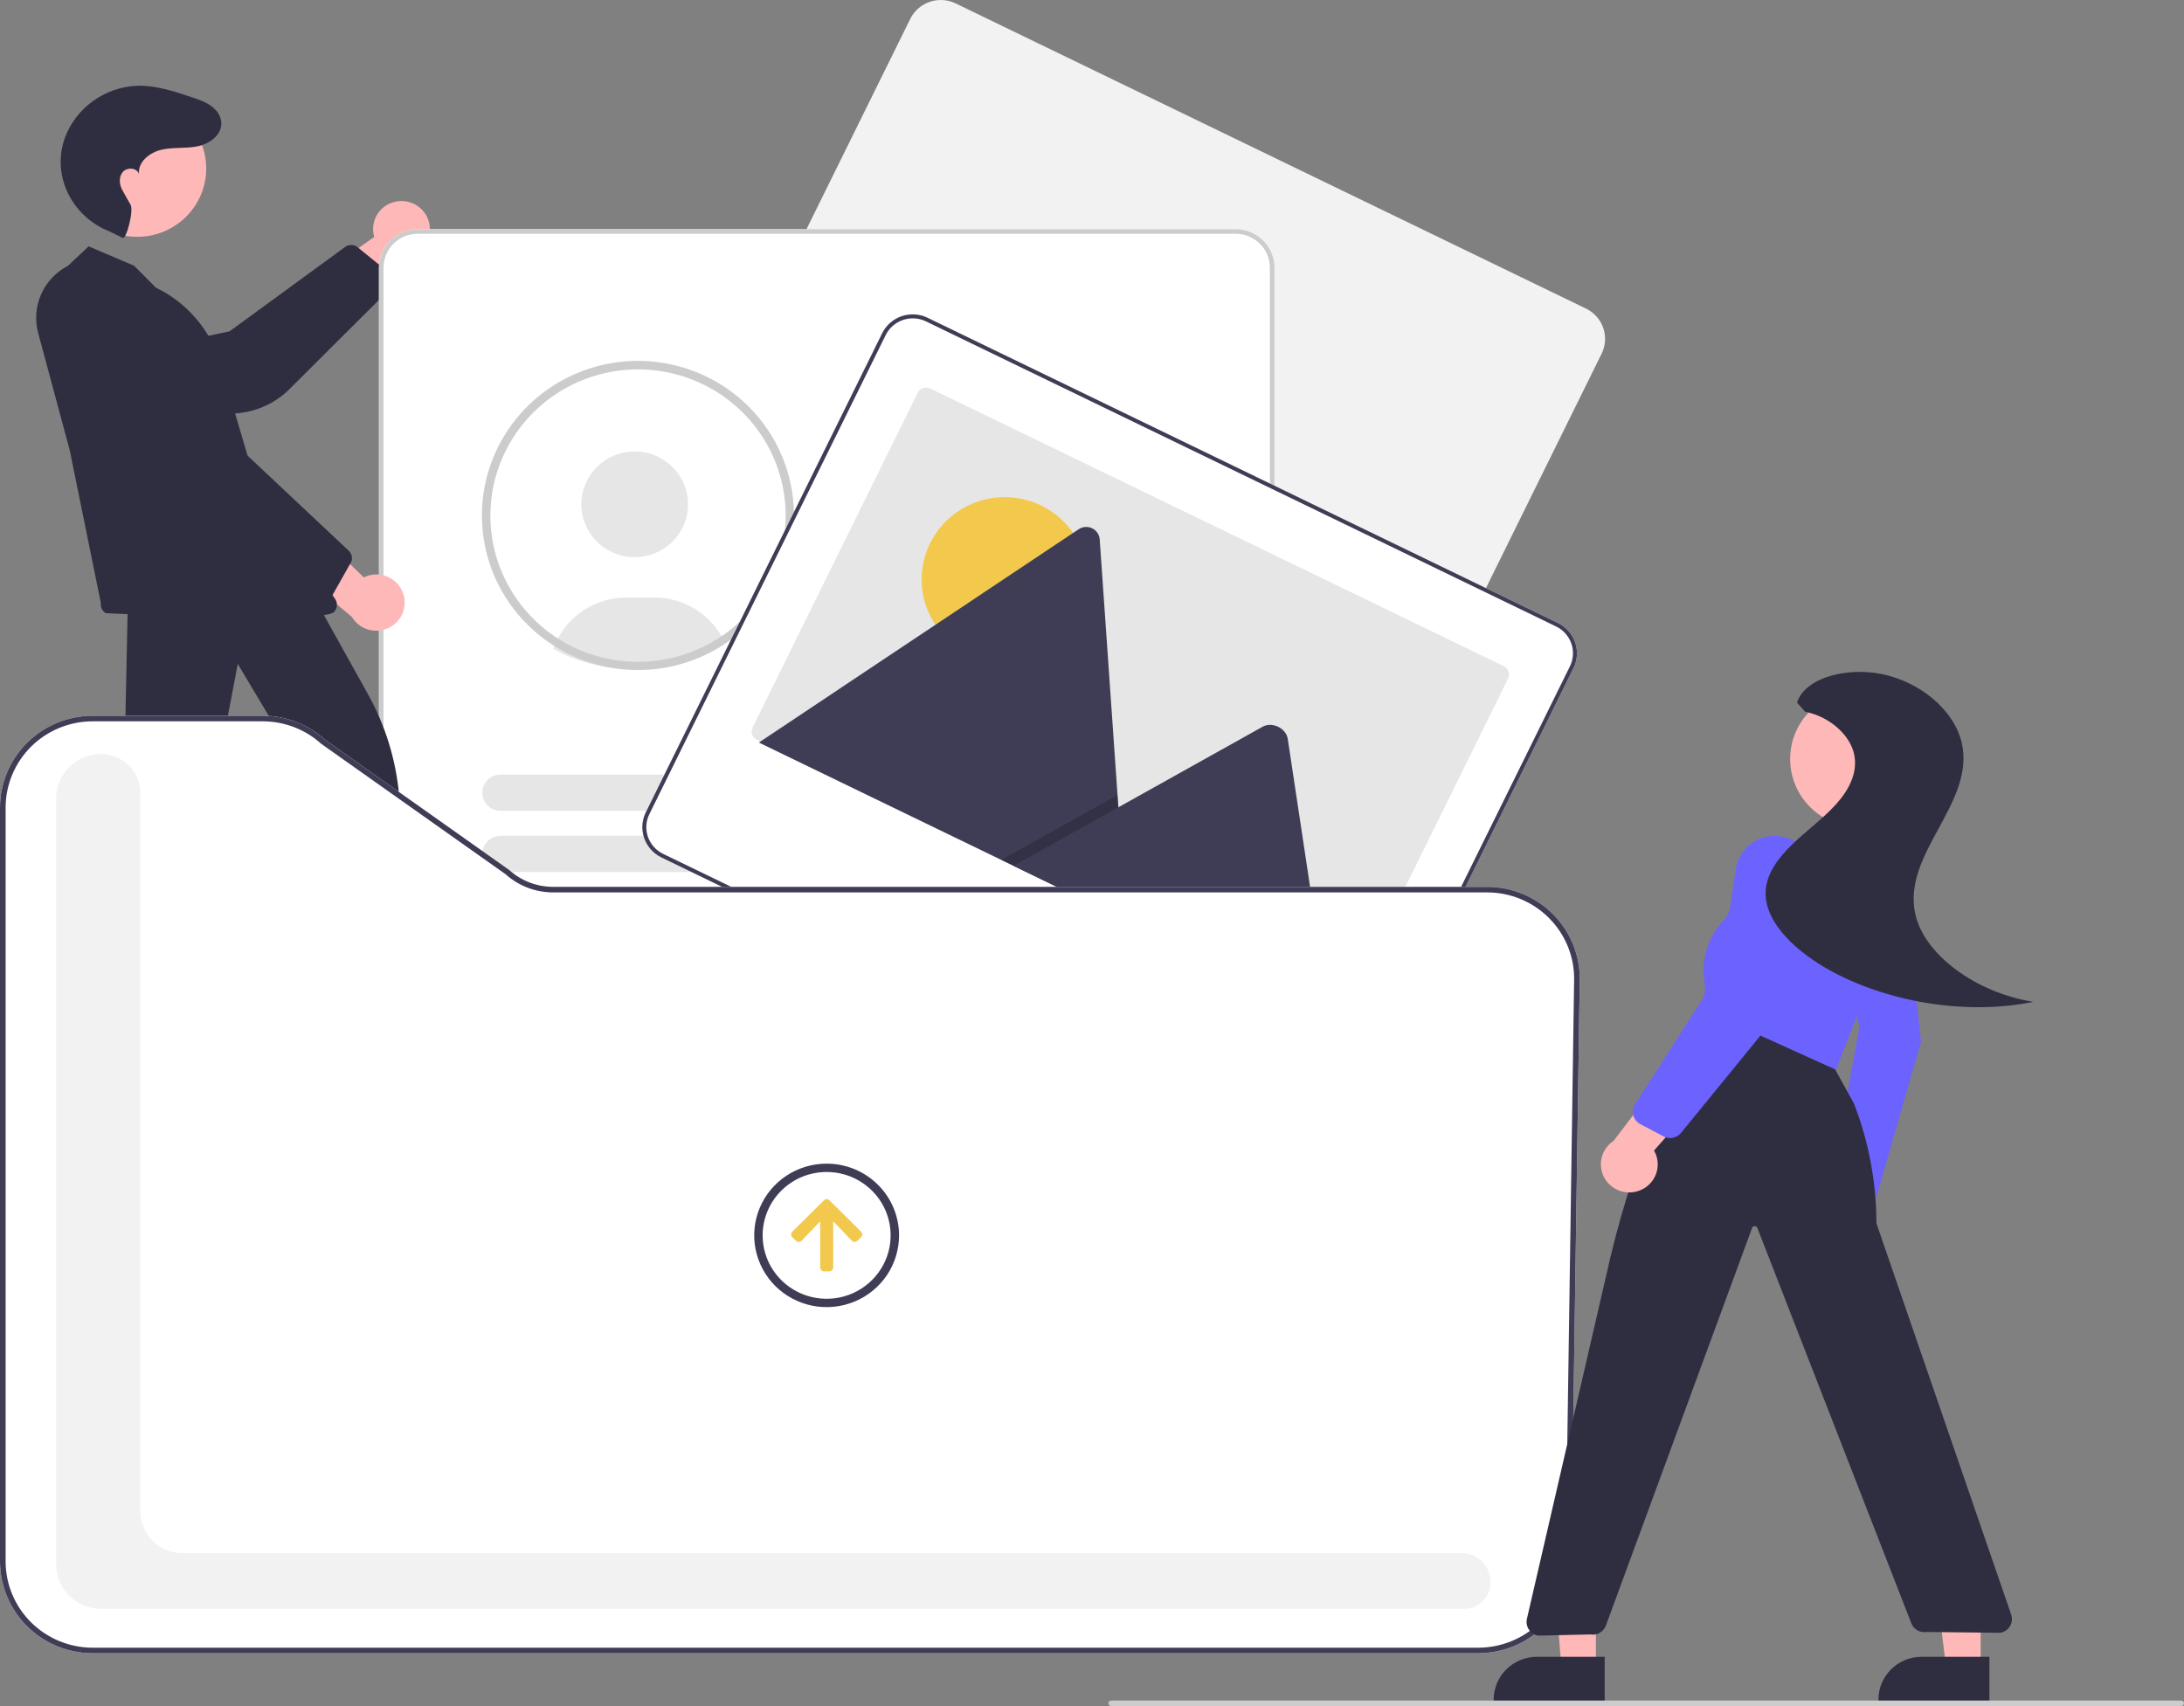 <svg width="96" height="75" viewBox="0 0 96 75" fill="none" xmlns="http://www.w3.org/2000/svg">
<rect x="0" y="0" width="96" height="75" fill="#808080" stroke="none"/>
<g clip-path="url(#clip0_355_921)">
<path d="M17.503 8.846C17.323 8.866 17.149 8.924 16.994 9.018C16.839 9.111 16.707 9.237 16.606 9.387C16.506 9.537 16.439 9.706 16.412 9.884C16.385 10.062 16.398 10.243 16.449 10.416L12.86 12.956L14.999 13.772L18.079 11.234C18.366 11.13 18.604 10.925 18.748 10.658C18.893 10.391 18.933 10.081 18.862 9.787C18.791 9.492 18.614 9.234 18.363 9.06C18.113 8.887 17.807 8.811 17.503 8.846L17.503 8.846Z" fill="#FFB8B8"/>
<path d="M17.17 12.673L12.718 17.111C12.108 17.715 11.303 18.088 10.444 18.166L4.943 18.663C4.741 18.682 4.538 18.661 4.345 18.601C4.151 18.541 3.972 18.443 3.818 18.313C3.604 18.136 3.445 17.902 3.36 17.64C3.274 17.377 3.264 17.096 3.333 16.829C3.401 16.561 3.544 16.318 3.745 16.127C3.947 15.937 4.198 15.806 4.471 15.751L10.091 14.565L15.207 10.829C15.279 10.789 15.359 10.769 15.441 10.769C15.522 10.77 15.602 10.792 15.673 10.832L17.064 11.961C17.148 12.007 17.215 12.077 17.257 12.162C17.298 12.248 17.311 12.344 17.295 12.437C17.279 12.526 17.235 12.609 17.17 12.673Z" fill="#2F2E41"/>
<path d="M70.544 15.058C70.577 14.755 70.515 14.449 70.367 14.182C70.218 13.915 69.991 13.7 69.715 13.566L42.009 0.151C41.833 0.065 41.642 0.015 41.446 0.003C41.25 -0.009 41.054 0.017 40.868 0.08C40.683 0.143 40.512 0.242 40.364 0.371C40.217 0.499 40.097 0.655 40.011 0.83L40.011 0.831L29.619 21.894C29.446 22.246 29.421 22.653 29.549 23.024C29.678 23.395 29.95 23.701 30.306 23.873L58.011 37.289C58.367 37.46 58.778 37.485 59.152 37.358C59.527 37.23 59.835 36.961 60.01 36.609L70.401 15.546C70.477 15.393 70.525 15.227 70.544 15.058V15.058Z" fill="#F2F2F2"/>
<path d="M54.313 61.807H18.364C17.911 61.806 17.477 61.628 17.157 61.311C16.837 60.994 16.657 60.564 16.657 60.116V11.768C16.657 11.319 16.837 10.889 17.157 10.572C17.477 10.255 17.911 10.077 18.364 10.076H54.313C54.766 10.077 55.2 10.255 55.52 10.572C55.84 10.889 56.02 11.319 56.02 11.768V60.116C56.02 60.564 55.84 60.994 55.52 61.311C55.2 61.628 54.766 61.806 54.313 61.807Z" fill="white"/>
<path d="M27.899 24.493C29.194 24.493 30.244 23.453 30.244 22.17C30.244 20.887 29.194 19.846 27.899 19.846C26.604 19.846 25.553 20.887 25.553 22.17C25.553 23.453 26.604 24.493 27.899 24.493Z" fill="#E6E6E6"/>
<path d="M24.324 28.52C24.656 28.707 25.002 28.865 25.361 28.994L25.424 29.015C26.146 29.267 26.906 29.394 27.672 29.394C27.826 29.394 27.974 29.388 28.113 29.378C28.45 29.357 28.785 29.312 29.115 29.241C29.297 29.202 29.477 29.155 29.652 29.102C29.694 29.089 29.733 29.077 29.776 29.064C30.489 28.835 31.158 28.491 31.758 28.047C31.71 27.956 31.657 27.869 31.6 27.784C31.292 27.317 30.871 26.934 30.375 26.669C29.88 26.404 29.326 26.266 28.763 26.267H27.529C26.877 26.267 26.24 26.452 25.692 26.801C25.145 27.15 24.71 27.647 24.439 28.234C24.396 28.327 24.358 28.423 24.324 28.52Z" fill="#E6E6E6"/>
<path d="M28.695 29.183C28.616 29.189 28.54 29.215 28.475 29.259C28.806 29.239 29.135 29.194 29.459 29.124L28.695 29.183Z" fill="#2F2E41"/>
<path d="M28.041 15.864C26.53 15.864 25.062 16.359 23.864 17.27C22.666 18.182 21.805 19.459 21.415 20.905C21.025 22.351 21.128 23.884 21.707 25.266C22.286 26.648 23.31 27.802 24.619 28.549C24.967 28.748 25.331 28.916 25.709 29.051L25.773 29.073C26.502 29.327 27.269 29.456 28.041 29.455C28.19 29.455 28.34 29.45 28.486 29.439C28.827 29.418 29.165 29.372 29.497 29.301C29.684 29.26 29.867 29.213 30.039 29.16C30.081 29.148 30.121 29.136 30.164 29.122C31.717 28.621 33.038 27.588 33.89 26.208C34.743 24.829 35.071 23.193 34.815 21.595C34.559 19.998 33.736 18.543 32.495 17.492C31.253 16.442 29.674 15.865 28.041 15.864L28.041 15.864ZM32.021 27.75C31.429 28.202 30.763 28.55 30.052 28.778C30.014 28.791 29.974 28.803 29.934 28.815C29.77 28.865 29.598 28.909 29.42 28.947C29.105 29.015 28.785 29.059 28.463 29.079C28.324 29.089 28.182 29.094 28.041 29.094C27.31 29.094 26.584 28.972 25.894 28.733L25.834 28.712C25.458 28.579 25.096 28.41 24.752 28.209C23.556 27.511 22.617 26.451 22.073 25.185C21.529 23.919 21.41 22.514 21.732 21.175C22.055 19.837 22.802 18.637 23.864 17.75C24.926 16.864 26.247 16.339 27.633 16.251C29.018 16.164 30.396 16.519 31.563 17.265C32.73 18.01 33.625 19.107 34.116 20.394C34.607 21.681 34.668 23.09 34.291 24.414C33.914 25.738 33.118 26.907 32.021 27.75V27.75Z" fill="#CCCCCC"/>
<path d="M54.313 61.807H18.364C17.911 61.806 17.477 61.628 17.157 61.311C16.837 60.994 16.657 60.564 16.657 60.116V11.768C16.657 11.319 16.837 10.889 17.157 10.572C17.477 10.255 17.911 10.077 18.364 10.076H54.313C54.766 10.077 55.2 10.255 55.52 10.572C55.84 10.889 56.02 11.319 56.02 11.768V60.116C56.02 60.564 55.84 60.994 55.52 61.311C55.2 61.628 54.766 61.806 54.313 61.807ZM18.364 10.275C17.965 10.276 17.582 10.433 17.299 10.713C17.017 10.993 16.858 11.372 16.858 11.768V60.116C16.858 60.511 17.017 60.891 17.299 61.17C17.582 61.45 17.965 61.608 18.364 61.608H54.313C54.712 61.608 55.095 61.45 55.378 61.17C55.66 60.891 55.819 60.511 55.819 60.116V11.768C55.819 11.372 55.66 10.993 55.378 10.713C55.095 10.433 54.712 10.276 54.313 10.275L18.364 10.275Z" fill="#CCCCCC"/>
<path d="M47.354 22.633H37.181C36.968 22.633 36.763 22.549 36.612 22.4C36.461 22.25 36.377 22.047 36.377 21.836C36.377 21.625 36.461 21.422 36.612 21.272C36.763 21.123 36.968 21.039 37.181 21.039H47.354C47.567 21.039 47.772 21.123 47.923 21.272C48.074 21.422 48.158 21.625 48.158 21.836C48.158 22.047 48.074 22.25 47.923 22.4C47.772 22.549 47.567 22.633 47.354 22.633V22.633Z" fill="#E6E6E6"/>
<path d="M50.673 25.324H37.181C36.968 25.324 36.763 25.24 36.612 25.091C36.461 24.941 36.377 24.738 36.377 24.527C36.377 24.315 36.461 24.113 36.612 23.963C36.763 23.814 36.968 23.73 37.181 23.73H50.673C50.887 23.73 51.091 23.814 51.242 23.963C51.393 24.113 51.478 24.315 51.478 24.527C51.478 24.738 51.393 24.941 51.242 25.091C51.091 25.24 50.887 25.324 50.673 25.324V25.324Z" fill="#E6E6E6"/>
<path d="M47.339 35.644H22.004C21.79 35.644 21.585 35.56 21.435 35.411C21.284 35.261 21.199 35.058 21.199 34.847C21.199 34.636 21.284 34.433 21.435 34.283C21.585 34.134 21.79 34.05 22.004 34.05H47.339C47.552 34.05 47.757 34.134 47.908 34.283C48.059 34.433 48.144 34.636 48.144 34.847C48.144 35.058 48.059 35.261 47.908 35.411C47.757 35.56 47.552 35.644 47.339 35.644V35.644Z" fill="#E6E6E6"/>
<path d="M50.658 38.335H22.004C21.79 38.335 21.585 38.251 21.435 38.101C21.284 37.952 21.199 37.749 21.199 37.538C21.199 37.326 21.284 37.123 21.435 36.974C21.585 36.824 21.79 36.74 22.004 36.74H50.658C50.872 36.74 51.077 36.824 51.227 36.974C51.379 37.123 51.463 37.326 51.463 37.538C51.463 37.749 51.379 37.952 51.227 38.101C51.077 38.251 50.872 38.335 50.658 38.335V38.335Z" fill="#E6E6E6"/>
<path d="M47.339 44.519H22.004C21.79 44.519 21.585 44.435 21.435 44.286C21.284 44.136 21.199 43.934 21.199 43.722C21.199 43.511 21.284 43.308 21.435 43.158C21.585 43.009 21.79 42.925 22.004 42.925H47.339C47.552 42.925 47.757 43.009 47.908 43.158C48.059 43.308 48.144 43.511 48.144 43.722C48.144 43.934 48.059 44.136 47.908 44.286C47.757 44.435 47.552 44.519 47.339 44.519Z" fill="#E6E6E6"/>
<path d="M50.658 47.21H22.004C21.79 47.21 21.585 47.126 21.435 46.977C21.284 46.827 21.199 46.624 21.199 46.413C21.199 46.201 21.284 45.999 21.435 45.849C21.585 45.7 21.79 45.616 22.004 45.616H50.658C50.872 45.616 51.077 45.7 51.227 45.849C51.379 45.999 51.463 46.201 51.463 46.413C51.463 46.624 51.379 46.827 51.227 46.977C51.077 47.126 50.872 47.21 50.658 47.21V47.21Z" fill="#E6E6E6"/>
<path d="M47.339 53.395H22.004C21.79 53.395 21.585 53.31 21.435 53.161C21.284 53.011 21.199 52.809 21.199 52.597C21.199 52.386 21.284 52.183 21.435 52.033C21.585 51.884 21.79 51.8 22.004 51.8H47.339C47.552 51.8 47.757 51.884 47.908 52.033C48.059 52.183 48.144 52.386 48.144 52.597C48.144 52.809 48.059 53.011 47.908 53.161C47.757 53.31 47.552 53.395 47.339 53.395Z" fill="#E6E6E6"/>
<path d="M50.658 56.085H22.004C21.79 56.085 21.585 56.001 21.435 55.852C21.284 55.702 21.199 55.499 21.199 55.288C21.199 55.077 21.284 54.874 21.435 54.724C21.585 54.575 21.79 54.491 22.004 54.491H50.658C50.872 54.491 51.076 54.575 51.227 54.724C51.378 54.874 51.462 55.077 51.462 55.288C51.462 55.499 51.378 55.702 51.227 55.851C51.076 56.001 50.872 56.085 50.658 56.085V56.085Z" fill="#E6E6E6"/>
<path d="M69.309 28.877C69.343 28.574 69.281 28.268 69.132 28.001C68.984 27.734 68.756 27.519 68.48 27.385L40.775 13.97C40.599 13.884 40.407 13.834 40.212 13.822C40.016 13.81 39.819 13.836 39.634 13.899C39.448 13.962 39.277 14.061 39.13 14.19C38.983 14.318 38.863 14.474 38.777 14.649L38.776 14.65L28.385 35.713C28.212 36.065 28.186 36.472 28.315 36.843C28.444 37.214 28.716 37.52 29.071 37.693L56.777 51.108C57.133 51.279 57.543 51.304 57.918 51.177C58.292 51.049 58.601 50.78 58.775 50.428L69.167 29.365C69.243 29.212 69.291 29.047 69.309 28.877V28.877Z" fill="white"/>
<path d="M69.309 28.877C69.343 28.574 69.281 28.268 69.132 28.001C68.984 27.734 68.756 27.519 68.48 27.385L40.775 13.97C40.599 13.884 40.407 13.834 40.212 13.822C40.016 13.81 39.819 13.836 39.634 13.899C39.448 13.962 39.277 14.061 39.13 14.19C38.983 14.318 38.863 14.474 38.777 14.649L38.776 14.65L28.385 35.713C28.212 36.065 28.186 36.472 28.315 36.843C28.444 37.214 28.716 37.52 29.071 37.693L56.777 51.108C57.133 51.279 57.543 51.304 57.918 51.177C58.292 51.049 58.601 50.78 58.775 50.428L69.167 29.365C69.243 29.212 69.291 29.047 69.309 28.877V28.877ZM58.617 50.351C58.464 50.662 58.191 50.9 57.861 51.012C57.53 51.125 57.168 51.103 56.854 50.951L29.148 37.536C28.835 37.384 28.595 37.114 28.481 36.787C28.368 36.459 28.39 36.1 28.543 35.789L38.934 14.726C39.088 14.415 39.36 14.178 39.691 14.065C40.021 13.953 40.383 13.975 40.698 14.126L68.403 27.541C68.717 27.694 68.957 27.963 69.07 28.291C69.184 28.618 69.162 28.977 69.009 29.288L58.617 50.351Z" fill="#3F3D56"/>
<path d="M66.287 29.835L59.032 44.542C58.983 44.64 58.897 44.715 58.793 44.751C58.689 44.786 58.575 44.779 58.475 44.731H58.475L33.274 32.529C33.256 32.52 33.238 32.51 33.222 32.499C33.139 32.443 33.08 32.359 33.054 32.264C33.029 32.168 33.039 32.066 33.083 31.977L40.338 17.27C40.362 17.221 40.396 17.178 40.437 17.142C40.478 17.106 40.525 17.079 40.577 17.061C40.629 17.044 40.683 17.036 40.738 17.039C40.792 17.043 40.846 17.057 40.895 17.081V17.081L66.096 29.283C66.195 29.331 66.271 29.416 66.307 29.52C66.343 29.623 66.336 29.736 66.288 29.834V29.834L66.287 29.835Z" fill="#E6E6E6"/>
<path d="M44.162 29.088C46.178 29.088 47.812 27.469 47.812 25.472C47.812 23.475 46.178 21.856 44.162 21.856C42.147 21.856 40.513 23.475 40.513 25.472C40.513 27.469 42.147 29.088 44.162 29.088Z" fill="#F2C94C"/>
<path d="M49.506 40.462L33.42 32.673C33.4 32.663 33.381 32.652 33.362 32.639L47.411 23.267C47.498 23.208 47.599 23.173 47.703 23.166C47.808 23.158 47.913 23.178 48.007 23.224C48.101 23.27 48.182 23.339 48.24 23.426C48.298 23.512 48.332 23.612 48.339 23.716L49.122 34.95L49.16 35.487L49.506 40.462Z" fill="#3F3D56"/>
<path opacity="0.2" d="M49.506 40.462L44.014 37.802L48.624 35.228L48.956 35.043L49.122 34.95L49.16 35.487L49.506 40.462Z" fill="black"/>
<path d="M58.463 44.798L44.55 38.062L49.16 35.487L49.492 35.302L55.499 31.947C55.893 31.727 56.457 31.975 56.585 32.395C56.594 32.424 56.6 32.453 56.605 32.482L58.463 44.798Z" fill="#3F3D56"/>
<path d="M15.534 46.082L17.048 46.082L17.768 40.299L15.534 40.299L15.534 46.082Z" fill="#FFB8B8"/>
<path d="M15.148 45.593L18.129 45.593H18.129C18.378 45.593 18.625 45.641 18.856 45.736C19.086 45.83 19.295 45.969 19.472 46.144C19.648 46.318 19.788 46.526 19.884 46.754C19.979 46.982 20.028 47.227 20.028 47.474V47.535L15.148 47.535L15.148 45.593Z" fill="#2F2E41"/>
<path d="M3.771 45.127L5.339 45.431L7.268 39.584L4.954 39.136L3.771 45.127Z" fill="#FFB8B8"/>
<path d="M3.472 44.543L6.559 45.141L6.559 45.141C6.818 45.191 7.064 45.291 7.283 45.436C7.503 45.58 7.691 45.766 7.838 45.982C7.985 46.198 8.088 46.441 8.14 46.697C8.192 46.953 8.193 47.216 8.142 47.472L8.13 47.535L3.074 46.556L3.472 44.543Z" fill="#2F2E41"/>
<path d="M17.736 26.134C17.685 25.961 17.596 25.802 17.476 25.667C17.356 25.532 17.207 25.425 17.041 25.354C16.875 25.282 16.694 25.247 16.513 25.252C16.331 25.256 16.153 25.3 15.991 25.381L12.836 22.326L12.401 24.555L15.463 27.114C15.618 27.376 15.863 27.572 16.154 27.666C16.444 27.76 16.759 27.745 17.039 27.624C17.32 27.503 17.545 27.285 17.674 27.01C17.802 26.735 17.824 26.424 17.736 26.134V26.134Z" fill="#FFB8B8"/>
<path d="M6.033 10.41C7.707 10.41 9.064 9.066 9.064 7.407C9.064 5.748 7.707 4.403 6.033 4.403C4.358 4.403 3.001 5.748 3.001 7.407C3.001 9.066 4.358 10.41 6.033 10.41Z" fill="#FFB8B8"/>
<path d="M5.396 10.456C5.557 10.526 5.887 9.255 5.739 9C5.519 8.622 5.532 8.625 5.387 8.374C5.241 8.124 5.208 7.782 5.397 7.561C5.586 7.341 6.023 7.37 6.109 7.647C6.054 7.122 6.577 6.701 7.096 6.582C7.614 6.464 8.162 6.537 8.683 6.432C9.288 6.31 9.918 5.807 9.676 5.148C9.635 5.038 9.573 4.937 9.493 4.85C9.215 4.539 8.824 4.407 8.443 4.278C7.649 4.011 6.834 3.741 5.996 3.771C5.306 3.806 4.641 4.041 4.083 4.445C3.525 4.849 3.098 5.406 2.855 6.046C2.797 6.207 2.752 6.371 2.721 6.539C2.433 8.07 3.331 9.581 4.789 10.164L5.396 10.456Z" fill="#2F2E41"/>
<path d="M4.652 26.956C4.574 26.91 4.512 26.842 4.473 26.762C4.434 26.681 4.42 26.591 4.432 26.502L3.064 19.788L1.677 14.635H1.677C1.525 14.07 1.571 13.471 1.808 12.936C2.044 12.401 2.458 11.961 2.98 11.689L3.896 10.83L5.896 11.683L6.847 12.641C7.529 12.969 8.133 13.436 8.622 14.01C9.111 14.584 9.473 15.253 9.685 15.974L11.21 21.142L14.73 26.33C14.789 26.417 14.816 26.52 14.808 26.624C14.799 26.728 14.756 26.826 14.684 26.903C14.194 27.424 4.652 26.956 4.652 26.956Z" fill="#2F2E41"/>
<path d="M13.874 26.48L8.684 22.916C7.976 22.427 7.464 21.708 7.236 20.883L5.777 15.605C5.723 15.412 5.708 15.21 5.734 15.011C5.76 14.812 5.826 14.62 5.928 14.447C6.066 14.207 6.27 14.011 6.516 13.881C6.762 13.752 7.04 13.693 7.317 13.713C7.595 13.732 7.862 13.829 8.087 13.992C8.312 14.155 8.485 14.378 8.588 14.634L10.752 19.908L15.363 24.242C15.415 24.305 15.449 24.38 15.463 24.459C15.477 24.539 15.469 24.621 15.441 24.697L14.563 26.252C14.532 26.342 14.474 26.419 14.397 26.475C14.319 26.53 14.226 26.56 14.131 26.56C14.039 26.56 13.95 26.532 13.874 26.48V26.48Z" fill="#2F2E41"/>
<path d="M3.091 44.233C3.048 44.172 3.021 44.103 3.011 44.03C3.002 43.957 3.01 43.883 3.035 43.814L5.437 35.166L5.614 26.691L13.698 26.142L13.737 26.139L16.172 30.511C16.934 31.878 17.401 33.387 17.542 34.943L18.345 43.653C18.357 43.772 18.321 43.89 18.246 43.983C18.171 44.076 18.062 44.136 17.943 44.15L15.506 44.38C15.388 44.394 15.27 44.362 15.176 44.291C15.082 44.22 15.02 44.115 15.002 43.999L14.012 35.148L10.451 29.186L9.256 35.462L6.779 44.129C6.747 44.216 6.689 44.29 6.613 44.343C6.536 44.396 6.446 44.425 6.352 44.426L3.464 44.427C3.39 44.427 3.318 44.41 3.253 44.376C3.188 44.342 3.132 44.293 3.091 44.233V44.233Z" fill="#2F2E41"/>
<path d="M64.987 72.676H4.074C2.994 72.675 1.958 72.25 1.194 71.493C0.431 70.737 0.001 69.711 0 68.641V35.5C0.001 34.43 0.431 33.404 1.194 32.647C1.958 31.891 2.994 31.465 4.074 31.464H11.542C12.556 31.463 13.533 31.837 14.282 32.513L22.381 38.243C22.909 38.721 23.599 38.986 24.314 38.985H65.366C65.906 38.985 66.44 39.091 66.938 39.298C67.436 39.504 67.888 39.807 68.267 40.188C68.646 40.569 68.945 41.021 69.146 41.517C69.347 42.014 69.447 42.545 69.439 43.08L69.061 68.7C69.041 69.758 68.603 70.767 67.842 71.51C67.081 72.254 66.056 72.672 64.987 72.676V72.676Z" fill="white"/>
<path d="M64.446 70.72H4.434C3.913 70.719 3.413 70.514 3.045 70.149C2.677 69.784 2.469 69.289 2.469 68.773V35.09C2.469 34.574 2.677 34.079 3.045 33.714C3.413 33.349 3.913 33.144 4.434 33.143C4.895 33.144 5.336 33.325 5.662 33.648C5.988 33.971 6.171 34.408 6.172 34.865V66.449C6.173 66.933 6.367 67.397 6.712 67.739C7.057 68.081 7.525 68.273 8.014 68.274H64.244C64.523 68.271 64.795 68.361 65.017 68.529C65.239 68.697 65.398 68.934 65.468 69.202C65.546 69.456 65.536 69.729 65.44 69.977C65.344 70.224 65.166 70.433 64.936 70.57C64.79 70.664 64.62 70.716 64.446 70.72V70.72Z" fill="#F2F2F2"/>
<path d="M34.986 54.544L34.828 54.387C34.796 54.357 34.776 54.315 34.775 54.27C34.774 54.226 34.79 54.183 34.821 54.151C34.823 54.148 34.826 54.145 34.828 54.143L36.215 52.768C36.23 52.752 36.248 52.739 36.268 52.73C36.289 52.721 36.31 52.716 36.333 52.715C36.355 52.715 36.377 52.718 36.398 52.726C36.419 52.734 36.438 52.745 36.454 52.76C36.456 52.763 36.459 52.766 36.462 52.768L37.848 54.142C37.864 54.157 37.877 54.175 37.886 54.196C37.895 54.217 37.9 54.239 37.9 54.261C37.901 54.283 37.897 54.305 37.888 54.326C37.88 54.347 37.868 54.366 37.852 54.382L37.848 54.386L37.69 54.543C37.674 54.559 37.656 54.572 37.635 54.58C37.614 54.589 37.592 54.594 37.569 54.594C37.547 54.595 37.525 54.591 37.504 54.583C37.483 54.575 37.463 54.562 37.447 54.547L37.443 54.543L36.623 53.687V55.718C36.623 55.74 36.619 55.762 36.611 55.782C36.602 55.803 36.59 55.822 36.574 55.838C36.559 55.853 36.54 55.866 36.519 55.874C36.499 55.883 36.477 55.888 36.454 55.888L36.453 55.888H36.225C36.179 55.888 36.136 55.87 36.103 55.838C36.071 55.806 36.053 55.763 36.053 55.718V55.718V53.689L35.233 54.545C35.202 54.577 35.158 54.596 35.113 54.596C35.067 54.597 35.023 54.58 34.991 54.548L34.986 54.544Z" fill="#F2C94C"/>
<path d="M36.336 51.52C36.892 51.52 37.436 51.683 37.898 51.989C38.361 52.295 38.722 52.731 38.935 53.24C39.148 53.749 39.203 54.31 39.095 54.85C38.986 55.391 38.718 55.888 38.325 56.277C37.931 56.667 37.43 56.933 36.884 57.04C36.339 57.148 35.773 57.093 35.259 56.882C34.745 56.671 34.306 56.313 33.996 55.855C33.687 55.397 33.522 54.858 33.522 54.307C33.523 53.568 33.82 52.859 34.347 52.337C34.874 51.814 35.59 51.52 36.336 51.52ZM36.336 51.153C35.706 51.153 35.09 51.338 34.567 51.684C34.043 52.031 33.635 52.523 33.394 53.1C33.153 53.676 33.09 54.31 33.213 54.922C33.336 55.534 33.639 56.096 34.084 56.537C34.53 56.978 35.097 57.278 35.715 57.4C36.332 57.522 36.972 57.459 37.554 57.221C38.136 56.982 38.633 56.578 38.983 56.059C39.332 55.54 39.519 54.93 39.519 54.307V54.307C39.519 53.47 39.184 52.668 38.587 52.077C37.99 51.485 37.18 51.153 36.336 51.153V51.153Z" fill="#3F3D56"/>
<path d="M64.987 72.676H4.074C2.994 72.675 1.958 72.25 1.194 71.493C0.431 70.737 0.001 69.711 0 68.641V35.5C0.001 34.43 0.431 33.404 1.194 32.647C1.958 31.891 2.994 31.465 4.074 31.464H11.542C12.556 31.463 13.533 31.837 14.282 32.513L22.381 38.243C22.909 38.721 23.599 38.986 24.314 38.985H65.366C65.906 38.985 66.44 39.091 66.938 39.298C67.436 39.504 67.888 39.807 68.267 40.188C68.646 40.569 68.945 41.021 69.146 41.517C69.347 42.014 69.447 42.545 69.439 43.08L69.061 68.7C69.041 69.758 68.603 70.767 67.842 71.51C67.081 72.254 66.056 72.672 64.987 72.676V72.676ZM4.074 31.709C3.059 31.71 2.086 32.109 1.369 32.82C0.652 33.531 0.248 34.495 0.247 35.5V68.641C0.248 69.646 0.652 70.609 1.369 71.32C2.086 72.031 3.059 72.431 4.074 72.432H64.987C65.992 72.428 66.954 72.035 67.669 71.337C68.384 70.638 68.795 69.691 68.814 68.696L69.192 43.076C69.2 42.574 69.106 42.075 68.917 41.608C68.728 41.142 68.447 40.718 68.091 40.36C67.735 40.002 67.311 39.717 66.843 39.523C66.375 39.329 65.873 39.23 65.366 39.23H24.314C23.54 39.23 22.793 38.944 22.22 38.428L14.121 32.699C13.416 32.061 12.496 31.708 11.542 31.709H4.074Z" fill="#3F3D56"/>
<path d="M70.15 73.322H68.637L68.164 67.539L70.15 67.539L70.15 73.322Z" fill="#FFB8B8"/>
<path d="M70.536 74.775L65.656 74.775V74.714C65.656 74.467 65.705 74.222 65.801 73.994C65.896 73.765 66.036 73.558 66.212 73.383C66.389 73.209 66.598 73.07 66.829 72.975C67.059 72.881 67.306 72.832 67.555 72.832H67.556L70.536 72.832L70.536 74.775Z" fill="#2F2E41"/>
<path d="M87.061 73.322H85.548L84.828 67.539L87.062 67.539L87.061 73.322Z" fill="#FFB8B8"/>
<path d="M87.447 74.775L82.568 74.775V74.714C82.568 74.467 82.617 74.222 82.712 73.994C82.808 73.765 82.948 73.558 83.124 73.383C83.3 73.209 83.51 73.07 83.74 72.975C83.971 72.881 84.218 72.832 84.467 72.832H84.467L87.448 72.832L87.447 74.775Z" fill="#2F2E41"/>
<path d="M82.085 55.444C82.294 55.202 82.412 54.895 82.418 54.576C82.425 54.257 82.32 53.946 82.121 53.695C82.081 53.647 82.037 53.603 81.989 53.562L83.129 49.393L81.229 50.017L80.438 53.88C80.306 54.119 80.249 54.39 80.271 54.66C80.293 54.931 80.395 55.189 80.563 55.403C80.652 55.519 80.765 55.613 80.895 55.679C81.025 55.745 81.168 55.782 81.314 55.786C81.46 55.79 81.606 55.761 81.739 55.702C81.872 55.643 81.991 55.555 82.085 55.444Z" fill="#FFB8B8"/>
<path d="M82.012 52.88C81.988 52.88 81.965 52.878 81.941 52.874L80.951 52.727C80.874 52.713 80.801 52.684 80.737 52.64C80.672 52.596 80.619 52.538 80.579 52.471C80.493 52.329 80.463 52.161 80.492 51.998L81.728 45.164L80.89 40.773C80.728 39.928 81.145 39.075 81.859 38.788C82.071 38.702 82.302 38.672 82.528 38.701C82.755 38.73 82.971 38.817 83.154 38.953C83.352 39.101 83.516 39.289 83.635 39.504C83.755 39.719 83.827 39.956 83.848 40.201L84.441 45.799L84.434 45.824L82.526 52.458C82.499 52.574 82.433 52.678 82.341 52.754C82.248 52.83 82.133 52.874 82.012 52.88Z" fill="#6C63FF"/>
<path d="M81.72 36.369C83.394 36.369 84.752 35.024 84.752 33.365C84.752 31.706 83.394 30.361 81.72 30.361C80.046 30.361 78.688 31.706 78.688 33.365C78.688 35.024 80.046 36.369 81.72 36.369Z" fill="#FFB8B8"/>
<path d="M80.168 47.327C80.092 47.327 80.017 47.313 79.947 47.286L75.155 45.461C75.025 45.411 74.916 45.32 74.845 45.202C74.774 45.084 74.746 44.945 74.764 44.809L74.957 43.379C74.843 42.872 74.853 42.345 74.987 41.843C75.122 41.341 75.376 40.879 75.728 40.494L75.845 40.367L77.263 37.806C77.359 37.632 77.489 37.479 77.645 37.356C77.801 37.232 77.98 37.14 78.172 37.086C78.364 37.031 78.565 37.014 78.763 37.037C78.962 37.06 79.154 37.121 79.328 37.218L81.832 38.604C82.161 38.786 82.41 39.084 82.529 39.438C82.866 40.443 82.841 41.532 82.459 42.52L80.744 46.935C80.699 47.05 80.62 47.149 80.517 47.219C80.414 47.289 80.292 47.327 80.168 47.327V47.327Z" fill="#6C63FF"/>
<path d="M67.609 71.902L67.602 71.9C67.521 71.885 67.443 71.853 67.374 71.807C67.305 71.761 67.246 71.701 67.201 71.632C67.156 71.563 67.125 71.486 67.111 71.404C67.097 71.323 67.099 71.24 67.118 71.159L70.79 55.257C71.392 52.736 72.222 50.274 73.272 47.901L74.834 44.372L80.664 47.009L81.496 48.517C82.145 50.197 82.479 51.98 82.481 53.779L88.404 70.977C88.433 71.061 88.443 71.15 88.434 71.238C88.425 71.326 88.396 71.411 88.35 71.488C88.304 71.564 88.242 71.629 88.168 71.679C88.094 71.729 88.01 71.763 87.922 71.777L84.679 71.741C84.648 71.746 84.617 71.749 84.586 71.749C84.463 71.749 84.343 71.712 84.242 71.644C84.14 71.576 84.061 71.478 84.016 71.365L77.245 53.977C77.235 53.954 77.218 53.934 77.197 53.921C77.176 53.907 77.151 53.901 77.126 53.901C77.101 53.902 77.077 53.91 77.057 53.924C77.037 53.938 77.022 53.959 77.014 53.982L70.59 71.456C70.54 71.592 70.444 71.706 70.317 71.778C70.191 71.85 70.043 71.875 69.9 71.849L67.609 71.902Z" fill="#2F2E41"/>
<path d="M72.042 52.345C72.213 52.285 72.369 52.188 72.498 52.062C72.627 51.936 72.727 51.783 72.79 51.615C72.853 51.446 72.878 51.266 72.863 51.087C72.849 50.907 72.794 50.734 72.704 50.578L75.608 47.288L73.337 46.981L70.928 50.152C70.673 50.319 70.489 50.573 70.41 50.865C70.332 51.158 70.364 51.469 70.501 51.739C70.639 52.009 70.872 52.221 71.156 52.332C71.439 52.444 71.755 52.449 72.042 52.345V52.345Z" fill="#FFB8B8"/>
<path d="M73.411 50.028C73.31 50.028 73.21 50.003 73.121 49.956L72.099 49.416C72.024 49.377 71.958 49.322 71.906 49.256C71.853 49.19 71.814 49.114 71.793 49.032C71.771 48.951 71.767 48.866 71.78 48.783C71.793 48.7 71.823 48.62 71.868 48.549L75.643 42.657L76.297 38.211C76.331 37.981 76.412 37.761 76.534 37.563C76.656 37.365 76.818 37.193 77.009 37.059C77.2 36.925 77.417 36.83 77.646 36.781C77.876 36.732 78.112 36.73 78.342 36.774C78.572 36.819 78.791 36.909 78.985 37.039C79.179 37.17 79.344 37.338 79.47 37.534C79.597 37.729 79.682 37.948 79.72 38.177C79.759 38.406 79.75 38.641 79.694 38.866L78.343 44.346L73.891 49.801C73.834 49.872 73.76 49.929 73.677 49.969C73.594 50.008 73.503 50.028 73.411 50.028V50.028Z" fill="#6C63FF"/>
<path d="M78.991 30.887C79.341 29.748 81.368 29.239 83.052 29.712C84.736 30.185 85.946 31.424 86.227 32.636C86.851 35.319 83.598 37.497 84.188 40.181C84.578 41.956 86.834 43.635 89.375 44.04C86.574 44.621 83.156 44.111 80.56 42.725C78.944 41.862 77.588 40.56 77.608 39.247C77.62 38.452 78.131 37.749 78.755 37.142C79.379 36.535 80.127 35.995 80.7 35.361C81.273 34.727 81.669 33.968 81.502 33.163C81.335 32.358 80.486 31.519 79.343 31.285L78.991 30.887Z" fill="#2F2E41"/>
<path d="M95.876 75H48.845C48.813 75 48.781 74.987 48.758 74.964C48.735 74.941 48.722 74.91 48.722 74.878C48.722 74.845 48.735 74.814 48.758 74.791C48.781 74.768 48.813 74.755 48.845 74.755H95.876C95.909 74.755 95.941 74.768 95.964 74.791C95.987 74.814 96 74.845 96 74.878C96 74.91 95.987 74.941 95.964 74.964C95.941 74.987 95.909 75 95.876 75Z" fill="#CCCCCC"/>
</g>
<defs>
<clipPath id="clip0_355_921">
<rect width="96" height="75" fill="white"/>
</clipPath>
</defs>
</svg>
